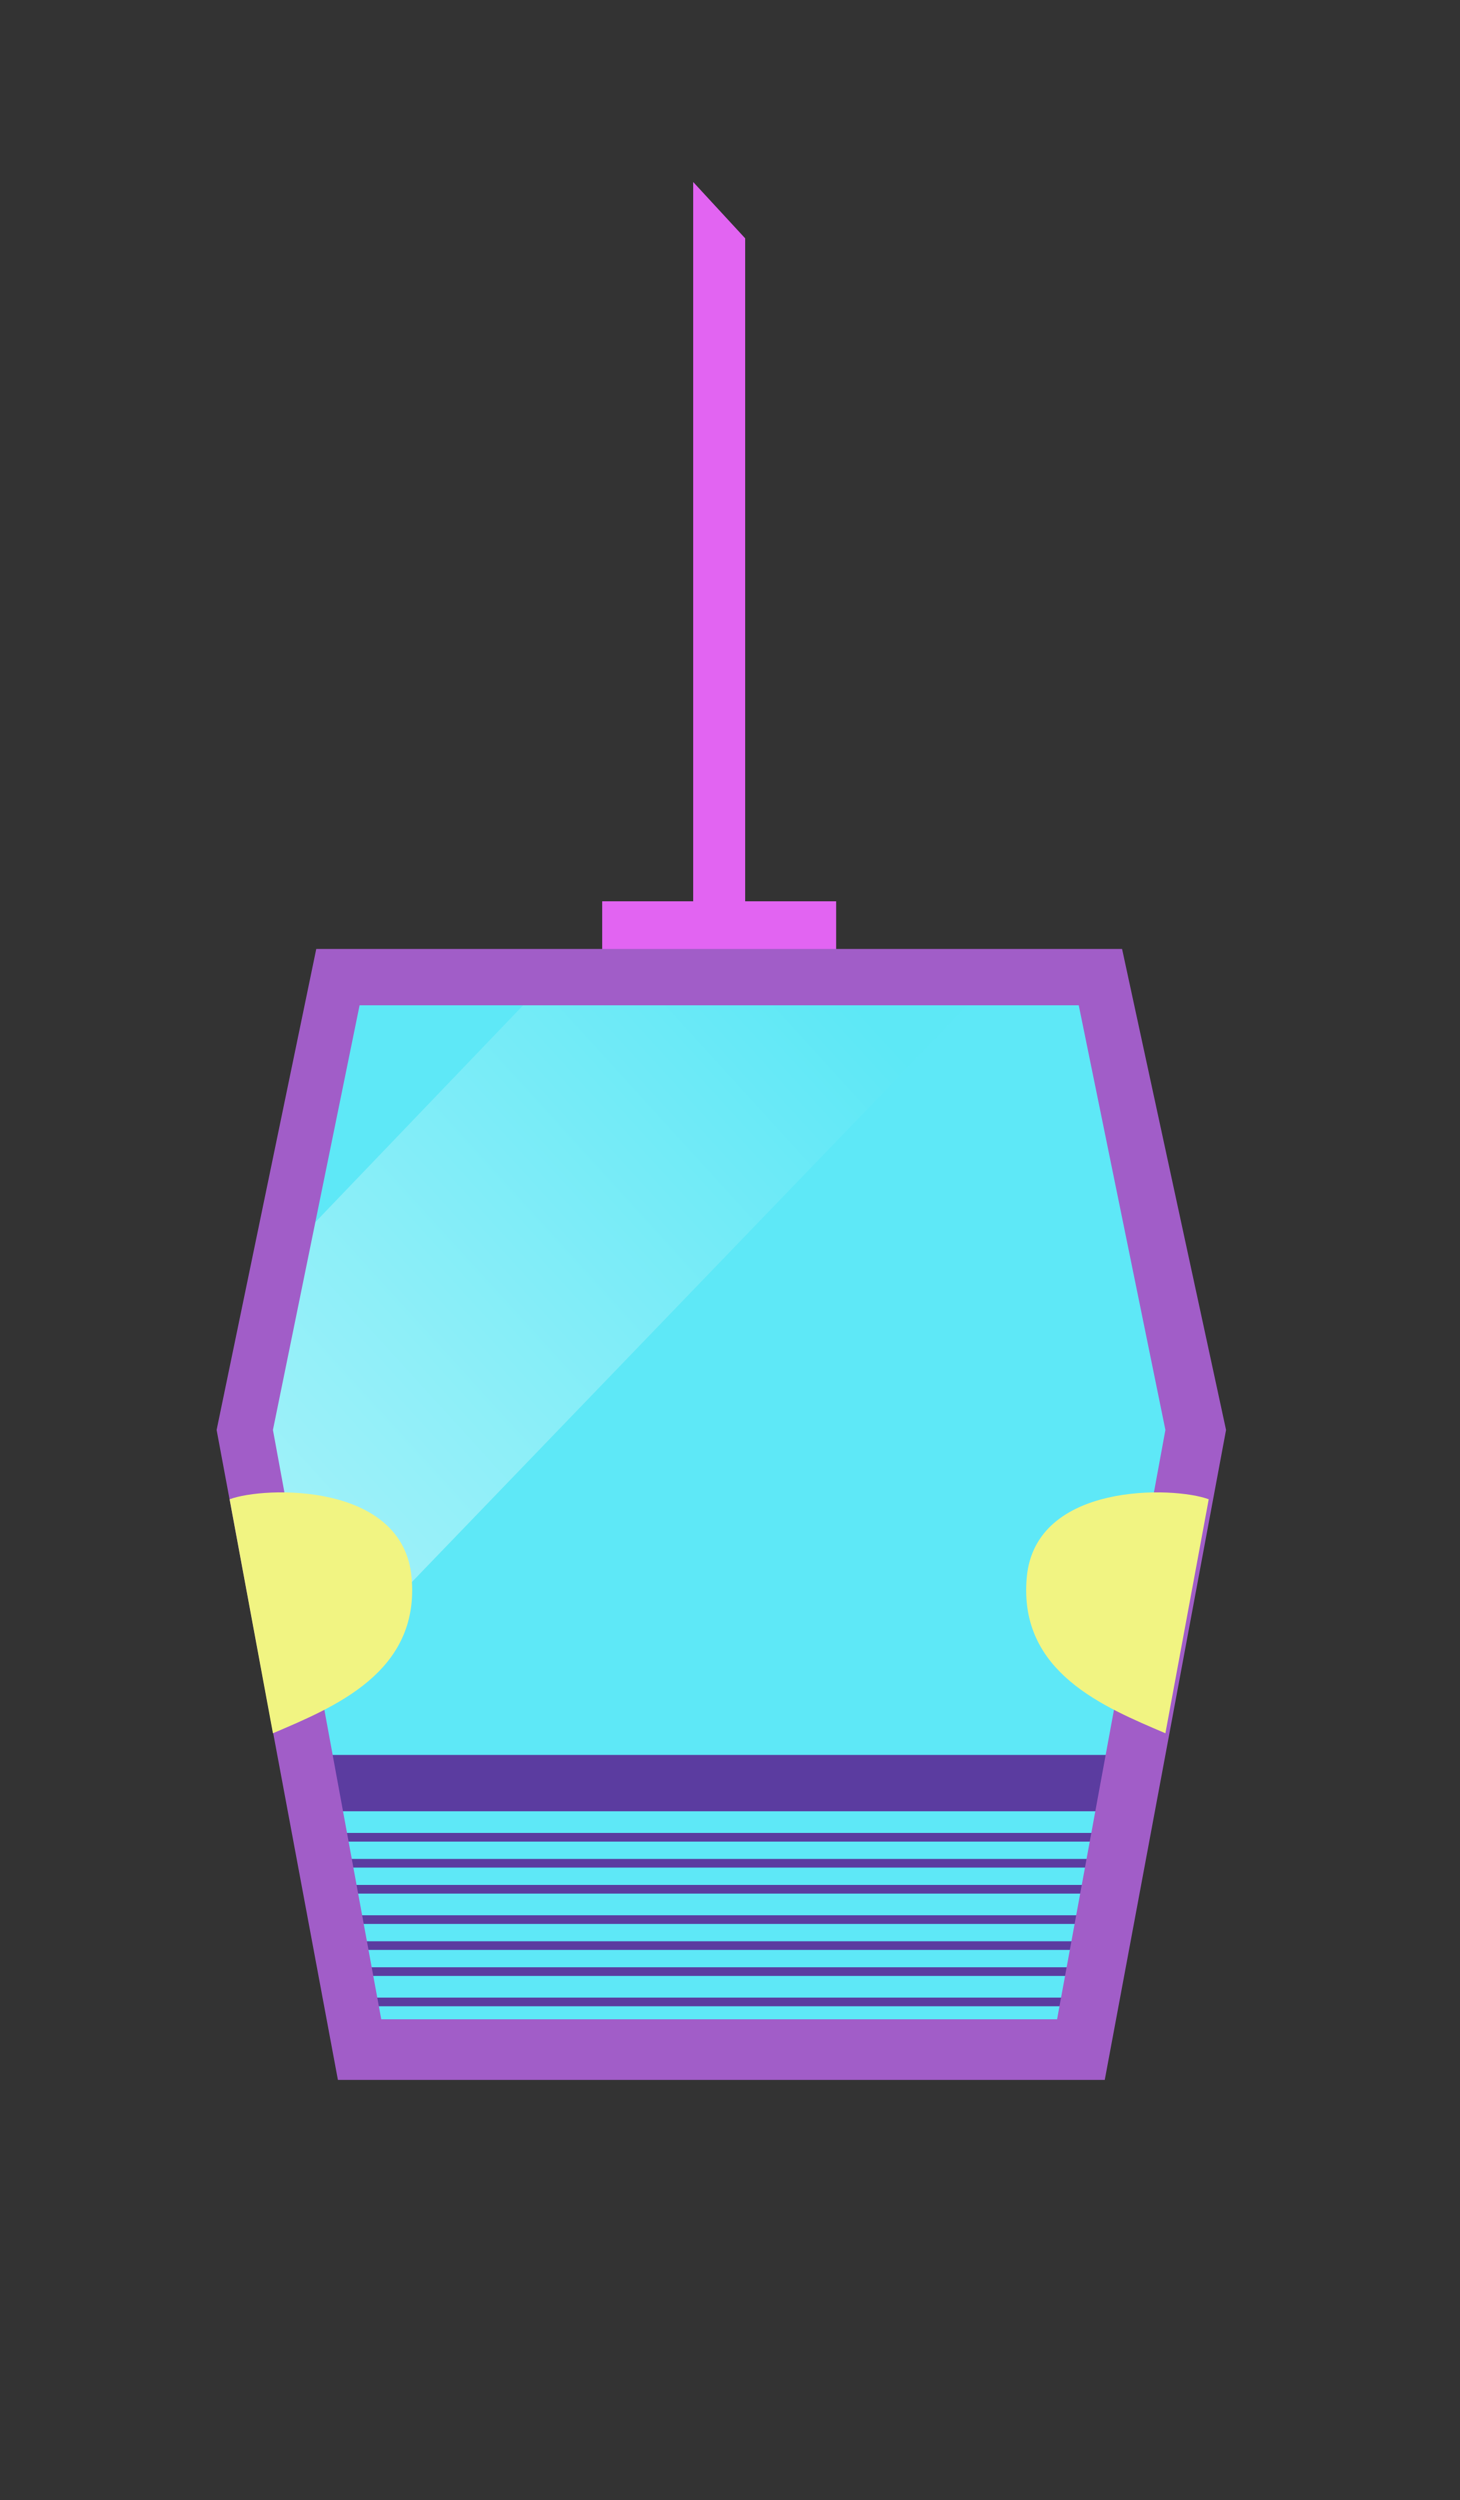 <?xml version="1.0" encoding="utf-8"?>
<!-- Generator: Adobe Illustrator 22.0.0, SVG Export Plug-In . SVG Version: 6.00 Build 0)  -->
<svg version="1.1" id="Capa_1" xmlns="http://www.w3.org/2000/svg" xmlns:xlink="http://www.w3.org/1999/xlink" x="0px" y="0px"
	 viewBox="0 0 33.7 57.7" style="enable-background:new 0 0 33.7 57.7;" xml:space="preserve">
<rect x="0" y="0" width="33.7" height="57.7" fill="#333333" stroke="none"/>
<style type="text/css">
	.st0{fill:#5EE8F7;}
	.st1{clip-path:url(#SVGID_2_);}
	.st2{opacity:0.43;fill:url(#SVGID_3_);enable-background:new    ;}
	.st3{fill:#E264F2;}
	.st4{fill:#5B3CA0;}
	.st5{fill:#A15DC8;}
	.st6{fill:#F1F482;}
</style>
<polygon id="_Trazado_de_recorte_8" class="st0" points="25.1,22.6 27.5,33.1 24.8,47.5 8.2,47.3 5.6,33.1 8,22.5 "/>
<g>
	<defs>
		<polygon id="SVGID_1_" points="25.1,22.6 27.5,33.1 24.8,47.5 8.2,47.3 5.6,33.1 8,22.5 		"/>
	</defs>
	<clipPath id="SVGID_2_">
		<use xlink:href="#SVGID_1_"  style="overflow:visible;"/>
	</clipPath>
	<g class="st1">
		
			<linearGradient id="SVGID_3_" gradientUnits="userSpaceOnUse" x1="5.179" y1="30.831" x2="19.039" y2="43.471" gradientTransform="matrix(1 0 0 -1 0 66)">
			<stop  offset="0" style="stop-color:#FFFFFF"/>
			<stop  offset="0.33" style="stop-color:#CDF8FC"/>
			<stop  offset="1" style="stop-color:#5EE8F7"/>
		</linearGradient>
		<polygon class="st2" points="4.7,41.5 25.7,19.7 13.8,21.4 4.6,31 		"/>
	</g>
</g>
<rect x="13.9" y="20.8" class="st3" width="5.4" height="1.6"/>
<polygon class="st3" points="16,4.2 17.2,5.5 17.2,21.5 16,21.5 "/>
<rect x="6.8" y="40.5" class="st4" width="19.3" height="1.3"/>
<rect x="7.5" y="42.3" class="st4" width="18.2" height="0.2"/>
<rect x="7.5" y="42.9" class="st4" width="18.2" height="0.2"/>
<rect x="7.5" y="43.5" class="st4" width="18.2" height="0.2"/>
<rect x="7.5" y="44.2" class="st4" width="18.2" height="0.2"/>
<rect x="7.5" y="44.8" class="st4" width="18.2" height="0.2"/>
<rect x="7.5" y="45.4" class="st4" width="18.2" height="0.2"/>
<rect x="7.7" y="46.1" class="st4" width="17.4" height="0.2"/>
<path class="st5" d="M24.9,23.2l2,9.8l-2.5,13.6H8.8L6.3,33l2-9.8L24.9,23.2 M25.9,21.9H7.3L5,33l2.8,15h17.7l2.8-15L25.9,21.9
	L25.9,21.9z"/>
<path class="st6" d="M27.9,34.6c-0.8-0.3-4-0.4-4.2,1.8s1.8,3,3.2,3.6"/>
<path class="st6" d="M5.3,34.6c0.8-0.3,4-0.4,4.2,1.8s-1.8,3-3.2,3.6"/>
</svg>
